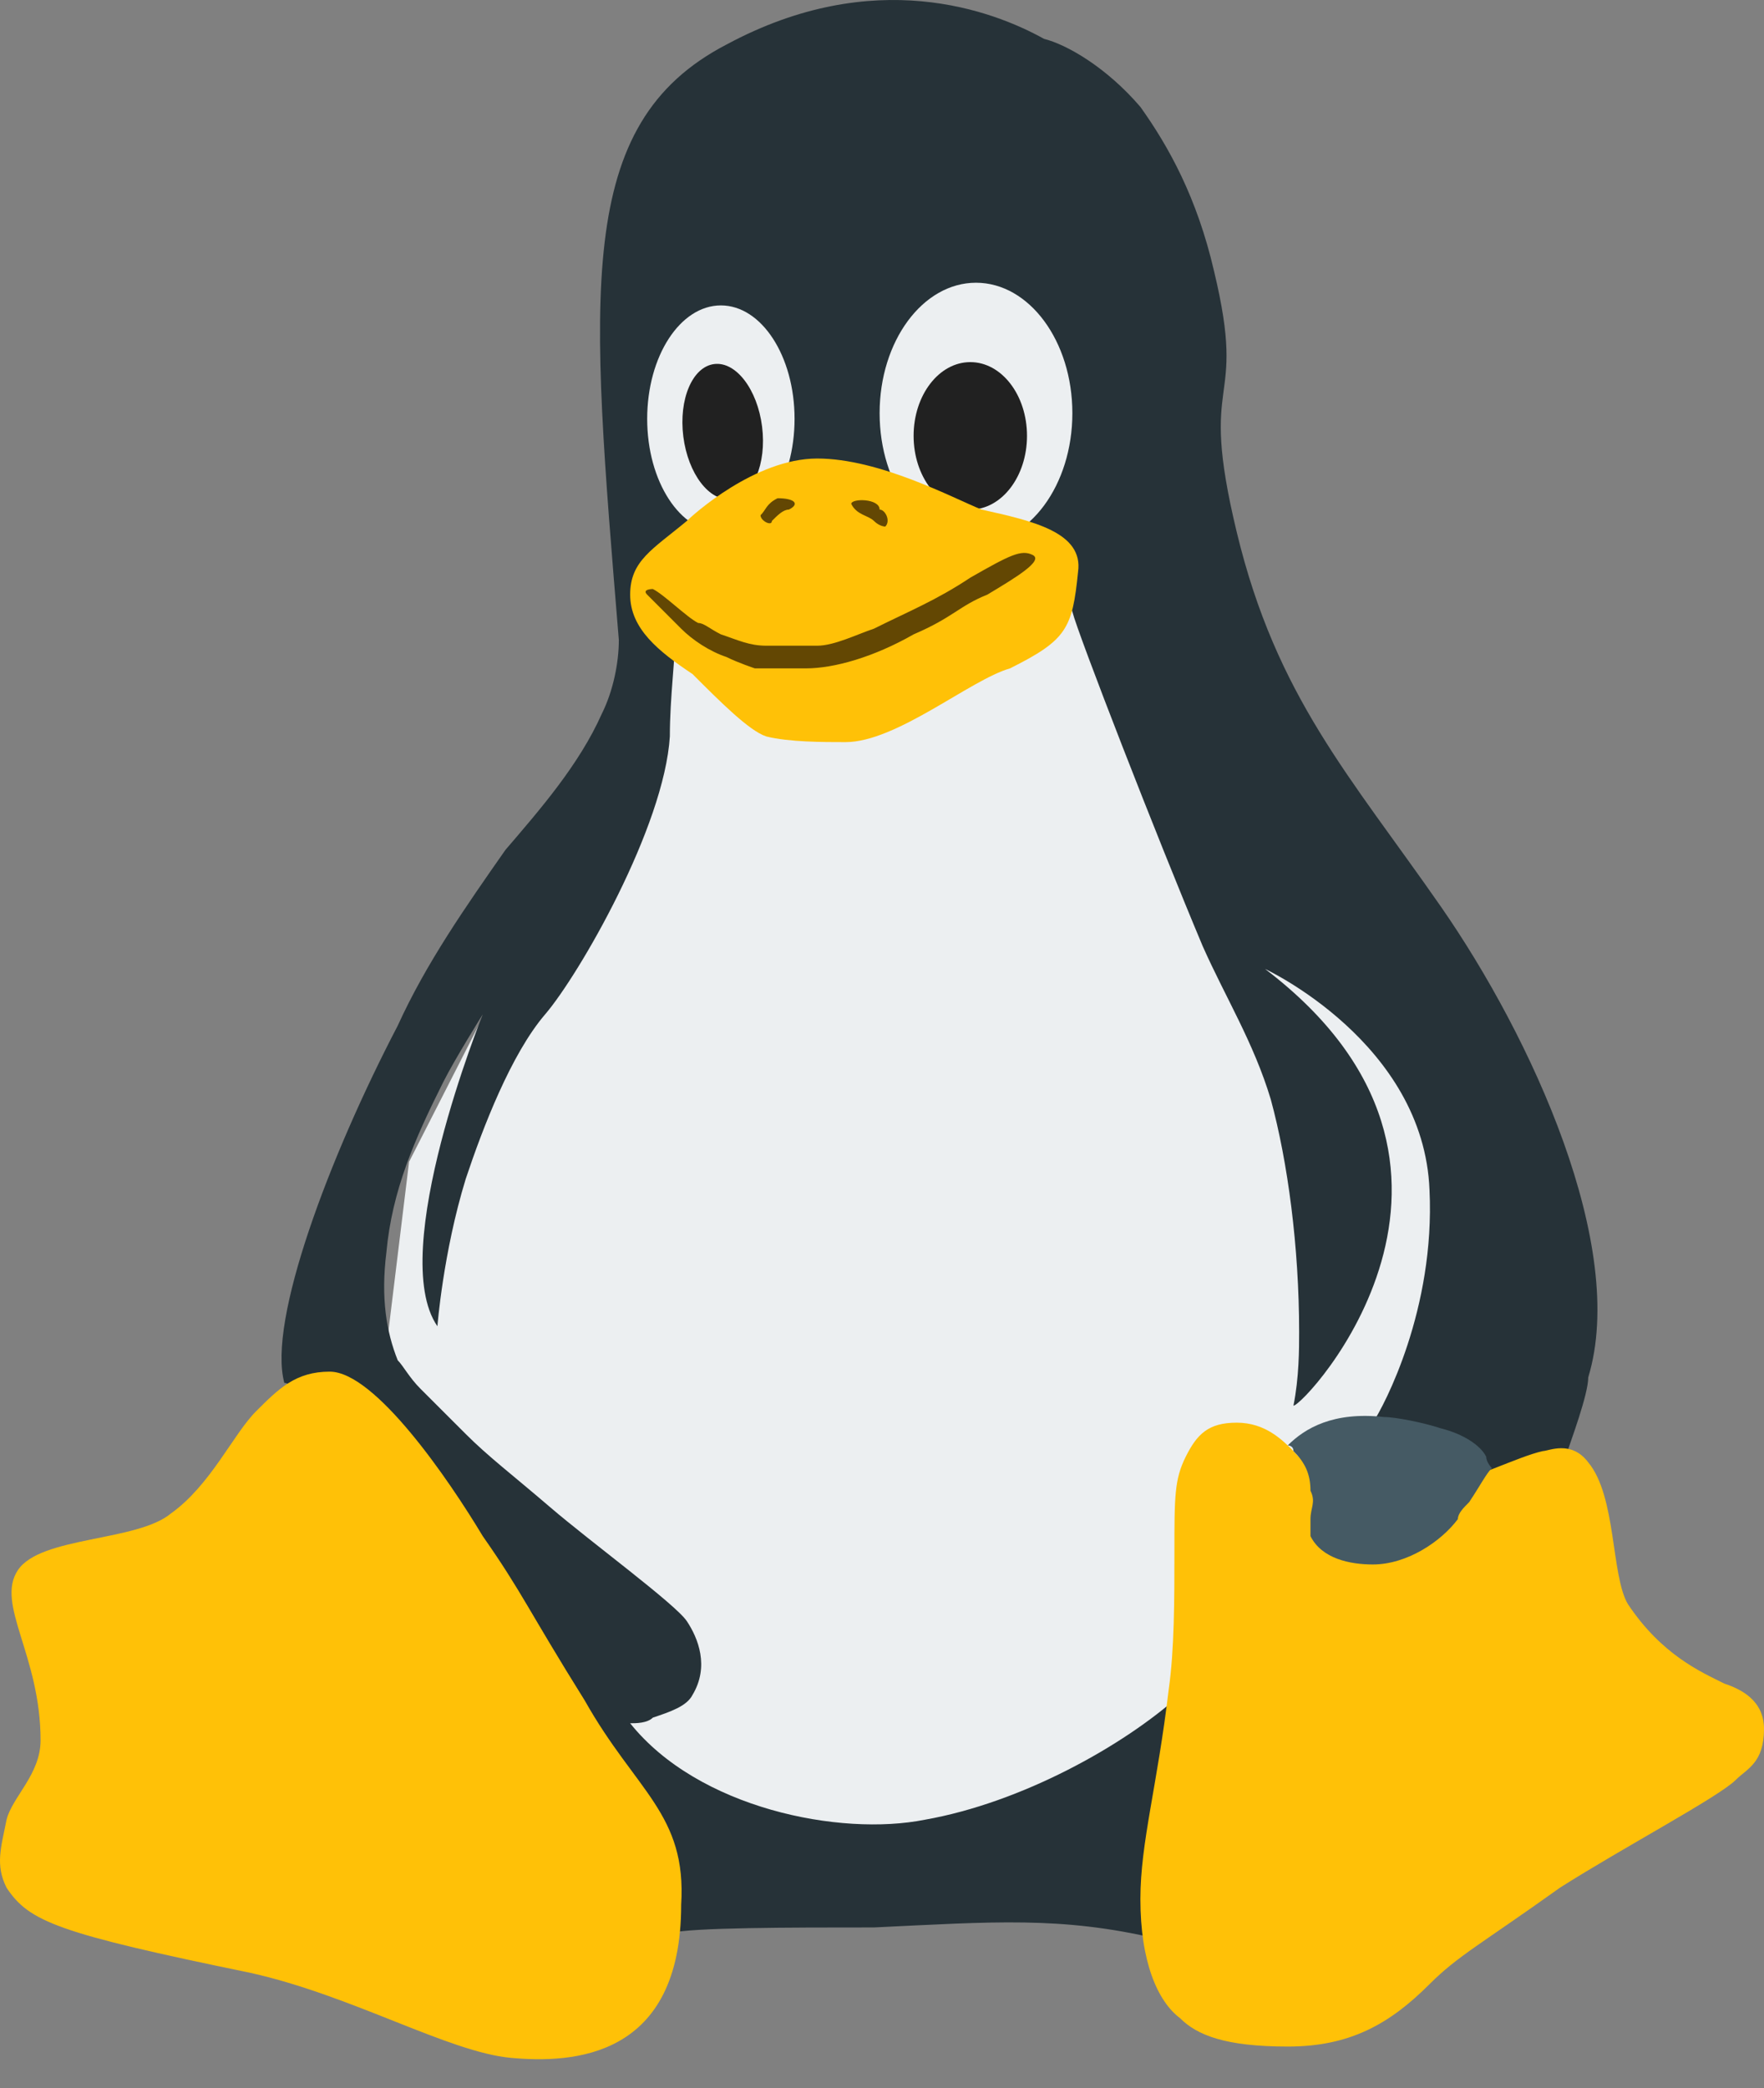 <svg width="60" height="71" viewBox="0 0 60 71" fill="none" xmlns="http://www.w3.org/2000/svg">
<rect x="0" y="0" width="60" height="71" fill="#808080" stroke="none"/>
<path d="M21.627 19.832L21.82 24.268L18.734 30.052L13.914 39.501L12.95 47.407L16.42 58.591L24.326 63.026H36.282L47.466 54.542L52.48 41.237L40.91 27.16L37.632 19.254L21.627 19.832Z" fill="#ECEFF1"/>
<path d="M49.009 30.824C45.924 26.389 43.417 23.689 42.067 18.097C40.717 12.505 42.453 14.048 41.296 9.227C40.717 6.72 39.753 4.985 38.789 3.635C37.632 2.285 36.282 1.514 35.511 1.321C33.775 0.357 29.726 -1.186 24.712 1.514C19.506 4.213 20.084 9.998 21.049 21.761C21.049 22.532 20.856 23.496 20.47 24.268C19.699 26.003 18.349 27.546 17.192 28.896C15.842 30.824 14.492 32.752 13.528 34.873C11.214 39.308 9.093 44.901 9.672 47.022C10.636 46.829 22.784 65.341 22.784 65.726C23.555 65.533 26.833 65.533 29.726 65.533C33.775 65.341 36.089 65.148 39.367 65.919C39.367 65.341 39.175 64.762 39.175 64.183C39.175 63.026 39.367 62.062 39.56 60.713C39.753 59.748 39.946 58.784 40.139 57.627C38.21 59.363 34.739 61.291 31.461 61.87C28.569 62.448 23.748 61.484 21.434 58.591C21.627 58.591 22.013 58.592 22.206 58.399C22.784 58.206 23.362 58.013 23.555 57.627C24.134 56.663 23.748 55.699 23.362 55.12C22.977 54.542 20.084 52.421 18.735 51.264C17.385 50.107 16.613 49.528 15.842 48.757L14.299 47.215C13.914 46.829 13.721 46.443 13.528 46.25C13.142 45.286 12.95 44.129 13.142 42.587C13.335 40.465 14.107 38.73 15.071 36.802C15.456 36.03 16.421 34.488 16.421 34.488C16.421 34.488 13.142 42.587 14.878 45.093C14.878 45.093 15.071 42.587 15.842 40.08C16.421 38.344 17.385 35.837 18.542 34.488C19.699 33.138 22.591 28.124 22.784 25.039C22.784 23.689 22.977 22.339 22.977 21.375C22.206 20.604 35.704 18.676 36.475 20.797C36.668 21.568 39.367 28.51 40.91 32.174C41.681 33.909 42.645 35.452 43.224 37.38C43.802 39.501 44.188 42.394 44.188 45.286C44.188 45.865 44.188 46.829 43.995 47.793C44.381 47.793 51.901 39.694 43.031 32.945C43.031 32.945 48.43 35.452 48.623 40.465C48.816 44.515 47.081 47.793 46.695 48.371C46.888 48.371 50.744 50.107 50.937 50.107C51.709 50.107 53.251 49.528 53.251 49.528C53.444 48.95 54.022 47.407 54.022 46.829C55.372 42.394 52.094 35.259 49.009 30.824Z" fill="#263238"/>
<path d="M24.52 18.097C25.904 18.097 27.026 16.37 27.026 14.241C27.026 12.111 25.904 10.384 24.52 10.384C23.135 10.384 22.013 12.111 22.013 14.241C22.013 16.37 23.135 18.097 24.52 18.097Z" fill="#ECEFF1"/>
<path d="M33.197 18.483C35.007 18.483 36.475 16.497 36.475 14.048C36.475 11.598 35.007 9.613 33.197 9.613C31.386 9.613 29.919 11.598 29.919 14.048C29.919 16.497 31.386 18.483 33.197 18.483Z" fill="#ECEFF1"/>
<path d="M25.921 14.504C25.761 13.236 25.031 12.284 24.291 12.378C23.552 12.471 23.082 13.575 23.242 14.843C23.403 16.11 24.132 17.063 24.872 16.969C25.611 16.876 26.081 15.772 25.921 14.504Z" fill="#212121"/>
<path d="M33.004 17.326C34.069 17.326 34.932 16.203 34.932 14.819C34.932 13.434 34.069 12.312 33.004 12.312C31.939 12.312 31.075 13.434 31.075 14.819C31.075 16.203 31.939 17.326 33.004 17.326Z" fill="#212121"/>
<path d="M58.65 57.242C57.879 56.856 56.529 56.278 55.372 54.542C54.794 53.578 54.986 50.878 54.022 49.721C53.444 48.95 52.672 49.336 52.48 49.336C50.744 49.721 46.695 52.421 43.995 49.336C43.609 48.95 43.031 48.371 42.067 48.371C41.103 48.371 40.717 48.757 40.331 49.528C39.946 50.3 39.946 50.878 39.946 52.806C39.946 54.349 39.946 56.085 39.753 57.434C39.367 60.713 38.789 62.641 38.789 64.569C38.789 66.69 39.367 68.04 40.139 68.619C40.717 69.197 41.681 69.583 43.802 69.583C45.923 69.583 47.273 68.811 48.623 67.462C49.587 66.498 50.358 66.112 53.058 64.183C55.179 62.834 58.457 61.098 59.036 60.52C59.422 60.134 60 59.941 60 58.784C60 57.82 59.229 57.434 58.65 57.242ZM19.891 57.82C17.963 54.735 17.77 54.156 16.42 52.228C15.263 50.3 12.757 46.636 11.214 46.636C10.057 46.636 9.479 47.215 8.707 47.986C7.936 48.757 7.165 50.493 5.815 51.457C4.658 52.421 1.38 52.228 0.608 53.385C-0.163 54.542 1.38 56.278 1.38 59.17C1.38 60.327 0.415 61.098 0.223 61.87C0.03 62.834 -0.163 63.412 0.223 64.183C0.994 65.341 1.958 65.726 8.514 67.076C11.985 67.847 15.263 69.776 17.384 69.968C19.506 70.161 23.169 69.968 23.169 64.762C23.362 61.677 21.627 60.905 19.891 57.82ZM23.555 22.918C22.398 22.147 21.434 21.375 21.434 20.218C21.434 19.061 22.205 18.676 23.362 17.712C23.555 17.519 25.676 15.59 27.797 15.59C29.919 15.59 32.425 16.94 33.389 17.326C35.125 17.712 36.86 18.097 36.668 19.447C36.475 21.375 36.282 21.761 34.354 22.725C33.004 23.111 30.497 25.232 28.762 25.232C27.99 25.232 26.833 25.232 26.062 25.039C25.483 24.846 24.519 23.882 23.555 22.918Z" fill="#FFC107"/>
<path d="M23.169 21.375C23.555 21.761 24.134 22.147 24.712 22.339C25.098 22.532 25.676 22.725 25.676 22.725H27.412C28.376 22.725 29.726 22.339 31.076 21.568C32.425 20.99 32.618 20.604 33.582 20.218C34.546 19.64 35.511 19.061 35.125 18.869C34.739 18.676 34.354 18.869 33.004 19.64C31.847 20.411 30.883 20.797 29.726 21.375C29.147 21.568 28.376 21.954 27.797 21.954H26.062C25.483 21.954 25.098 21.761 24.519 21.568C24.134 21.375 23.941 21.182 23.748 21.182C23.362 20.99 22.591 20.218 22.205 20.026C22.205 20.026 21.82 20.026 22.012 20.218L23.169 21.375ZM28.954 17.133C29.147 17.519 29.533 17.519 29.726 17.712C29.919 17.904 30.111 17.904 30.111 17.904C30.304 17.712 30.111 17.326 29.919 17.326C29.919 16.94 28.954 16.94 28.954 17.133ZM25.869 17.519C25.869 17.712 26.255 17.904 26.255 17.712C26.448 17.519 26.64 17.326 26.833 17.326C27.219 17.133 27.026 16.94 26.448 16.94C26.062 17.133 26.062 17.326 25.869 17.519Z" fill="#634703"/>
<path d="M44.574 51.65V52.228C44.959 52.999 45.923 53.192 46.695 53.192C47.852 53.192 49.009 52.421 49.587 51.65C49.587 51.457 49.78 51.264 49.973 51.071C50.358 50.493 50.551 50.107 50.744 49.914C50.744 49.914 50.551 49.721 50.551 49.528C50.358 49.143 49.78 48.757 49.009 48.564C48.43 48.371 47.466 48.179 47.08 48.179C45.345 47.986 44.381 48.564 43.802 49.143C43.802 49.143 43.995 49.143 43.995 49.336C44.381 49.721 44.574 50.107 44.574 50.685C44.766 51.071 44.574 51.264 44.574 51.65Z" fill="#455A64"/>
</svg>
